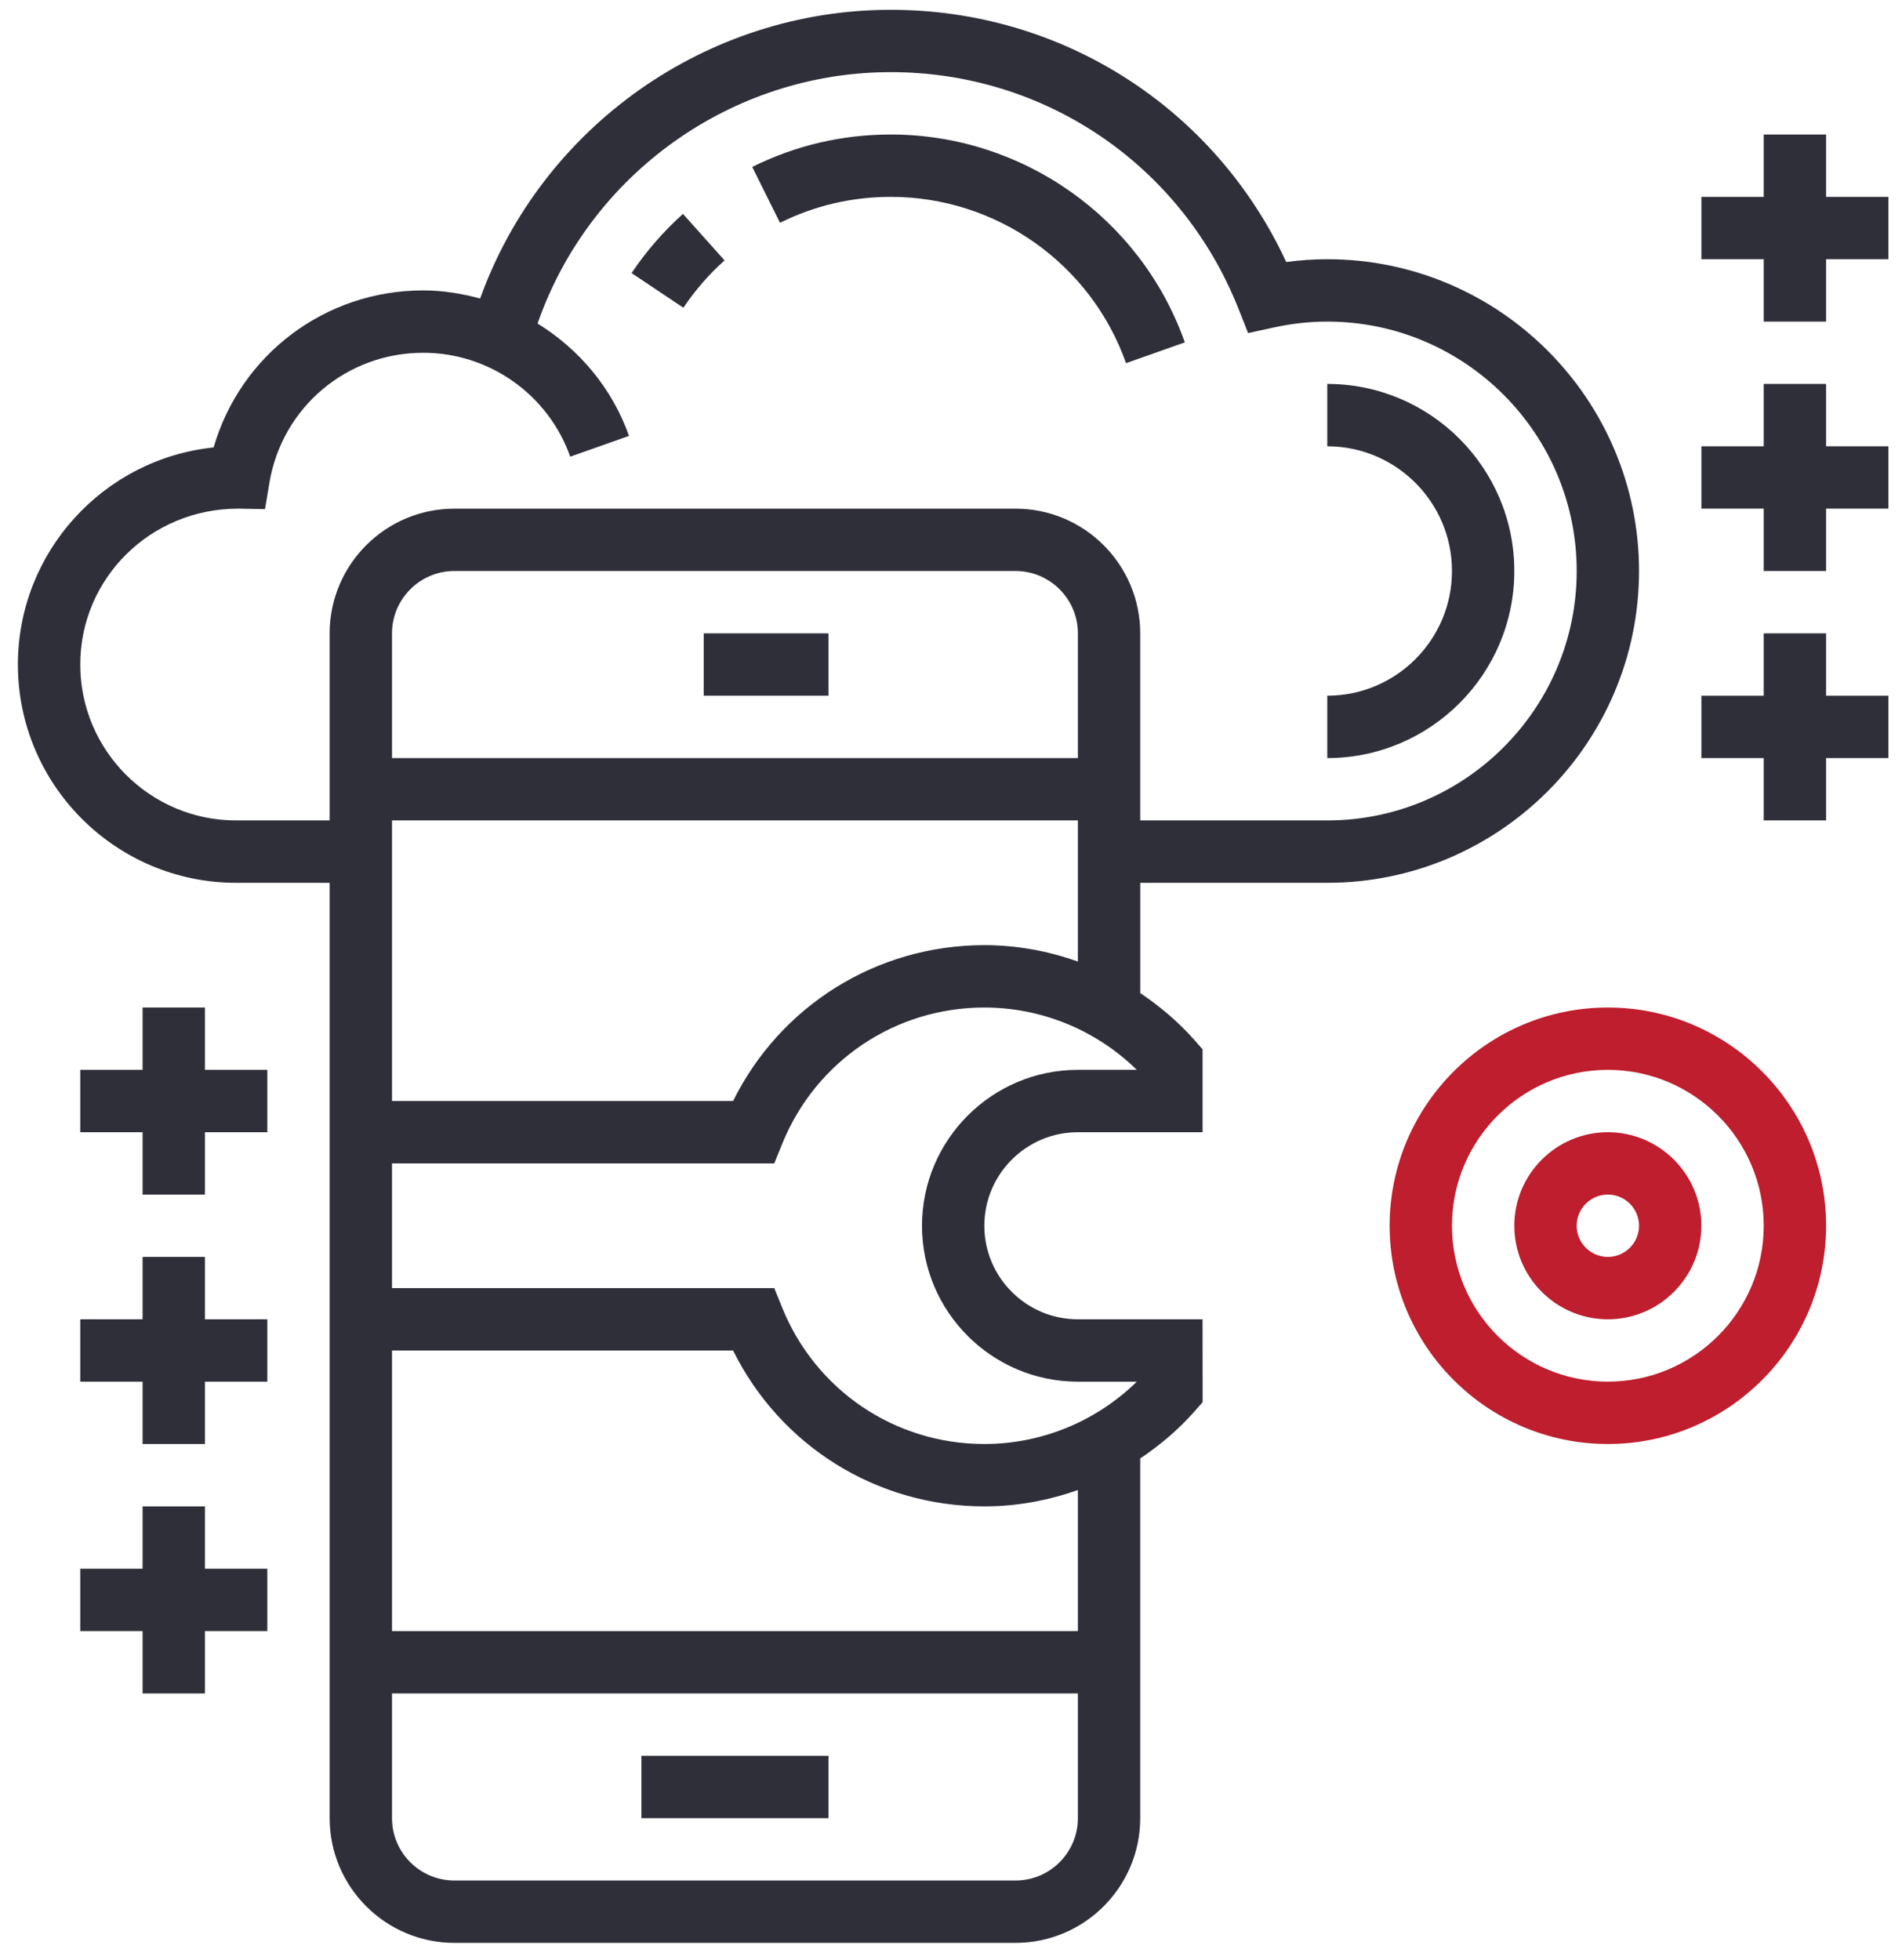 <svg width="66" height="68" viewBox="0 0 66 68" fill="none" xmlns="http://www.w3.org/2000/svg">
<path d="M46.057 30.631C52.022 30.631 56.875 25.778 56.875 19.812C56.875 13.847 52.022 8.994 46.057 8.994C45.586 8.994 45.109 9.027 44.633 9.091C42.15 3.745 36.858 0.34 30.912 0.34C24.505 0.34 18.802 4.407 16.661 10.358C16.025 10.185 15.365 10.076 14.685 10.076C11.269 10.076 8.34 12.321 7.413 15.525C3.603 15.917 0.621 19.146 0.621 23.058C0.621 27.234 4.018 30.631 8.194 30.631H11.439V63.085C11.439 65.471 13.38 67.412 15.767 67.412H35.239C37.626 67.412 39.566 65.471 39.566 63.085V50.604C40.258 50.14 40.901 49.596 41.462 48.958L41.732 48.65L41.729 45.776H37.403C35.613 45.776 34.157 44.32 34.157 42.531C34.157 40.741 35.613 39.285 37.403 39.285H41.73V36.409L41.461 36.102C40.9 35.465 40.258 34.921 39.567 34.457V30.631H46.057ZM8.194 28.467C5.211 28.467 2.785 26.041 2.785 23.058C2.785 20.075 5.211 17.649 8.264 17.649L9.196 17.665L9.35 16.745C9.788 14.135 12.031 12.24 14.685 12.24C16.974 12.24 19.024 13.688 19.787 15.845L21.827 15.125C21.238 13.46 20.092 12.114 18.654 11.226C20.45 6.053 25.372 2.503 30.912 2.503C36.26 2.503 40.994 5.722 42.972 10.704L43.31 11.557L44.208 11.361C44.826 11.226 45.448 11.158 46.057 11.158C50.829 11.158 54.712 15.041 54.712 19.812C54.712 24.584 50.829 28.467 46.057 28.467H39.566V21.976C39.566 19.59 37.626 17.649 35.239 17.649H15.767C13.38 17.649 11.439 19.59 11.439 21.976V28.467H8.194ZM37.403 26.303H13.603V21.976C13.603 20.783 14.573 19.812 15.767 19.812H35.239C36.432 19.812 37.403 20.783 37.403 21.976V26.303ZM35.239 65.249H15.767C14.573 65.249 13.603 64.278 13.603 63.085V58.758H37.403V63.085C37.403 64.278 36.432 65.249 35.239 65.249ZM37.403 56.594H13.603V46.858H25.438C27.076 50.167 30.422 52.267 34.157 52.267C35.276 52.267 36.37 52.066 37.403 51.699V56.594ZM37.403 37.121C34.42 37.121 31.994 39.548 31.994 42.531C31.994 45.513 34.42 47.94 37.403 47.94H39.447C38.038 49.321 36.14 50.103 34.157 50.103C31.06 50.103 28.306 48.246 27.141 45.37L26.867 44.694H13.603V40.367H26.867L27.141 39.691C28.306 36.815 31.06 34.958 34.157 34.958C36.14 34.958 38.038 35.74 39.447 37.121H37.403ZM34.157 32.794C30.422 32.794 27.076 34.894 25.438 38.203H13.603V28.467H37.403V33.363C36.37 32.995 35.276 32.794 34.157 32.794Z" fill="#2F2F3A"/>
<path d="M24.42 21.976H28.748V24.139H24.42V21.976Z" fill="#2F2F3A"/>
<path d="M22.257 60.921H28.748V63.085H22.257V60.921Z" fill="#2F2F3A"/>
<path d="M55.793 34.958C51.618 34.958 48.221 38.354 48.221 42.53C48.221 46.706 51.618 50.103 55.793 50.103C59.969 50.103 63.366 46.706 63.366 42.53C63.366 38.354 59.969 34.958 55.793 34.958ZM55.793 47.939C52.811 47.939 50.384 45.513 50.384 42.53C50.384 39.548 52.811 37.121 55.793 37.121C58.776 37.121 61.202 39.548 61.202 42.53C61.202 45.513 58.776 47.939 55.793 47.939Z" fill="#BE1E2D"/>
<path d="M55.793 39.285C54.004 39.285 52.547 40.741 52.547 42.53C52.547 44.319 54.004 45.776 55.793 45.776C57.582 45.776 59.038 44.319 59.038 42.53C59.038 40.741 57.582 39.285 55.793 39.285ZM55.793 43.612C55.197 43.612 54.711 43.126 54.711 42.53C54.711 41.934 55.197 41.448 55.793 41.448C56.389 41.448 56.875 41.934 56.875 42.53C56.875 43.126 56.389 43.612 55.793 43.612Z" fill="#BE1E2D"/>
<path d="M30.912 6.831C34.575 6.831 37.854 9.149 39.074 12.6L41.114 11.879C39.589 7.565 35.489 4.667 30.912 4.667C29.224 4.667 27.606 5.046 26.103 5.792L27.066 7.73C28.267 7.134 29.561 6.831 30.912 6.831Z" fill="#2F2F3A"/>
<path d="M25.142 9.035L23.7 7.422C23.023 8.029 22.422 8.719 21.916 9.475L23.714 10.678C24.119 10.073 24.599 9.52 25.142 9.035Z" fill="#2F2F3A"/>
<path d="M52.547 19.812C52.547 16.232 49.636 13.321 46.057 13.321V15.485C48.443 15.485 50.384 17.426 50.384 19.812C50.384 22.199 48.443 24.139 46.057 24.139V26.303C49.636 26.303 52.547 23.392 52.547 19.812Z" fill="#2F2F3A"/>
<path d="M7.112 34.958H4.948V37.121H2.785V39.285H4.948V41.448H7.112V39.285H9.276V37.121H7.112V34.958Z" fill="#2F2F3A"/>
<path d="M7.112 43.612H4.948V45.776H2.785V47.94H4.948V50.103H7.112V47.94H9.276V45.776H7.112V43.612Z" fill="#2F2F3A"/>
<path d="M7.112 52.267H4.948V54.43H2.785V56.594H4.948V58.758H7.112V56.594H9.276V54.43H7.112V52.267Z" fill="#2F2F3A"/>
<path d="M63.366 6.831V4.667H61.202V6.831H59.039V8.994H61.202V11.158H63.366V8.994H65.529V6.831H63.366Z" fill="#2F2F3A"/>
<path d="M63.366 13.321H61.202V15.485H59.039V17.648H61.202V19.812H63.366V17.648H65.529V15.485H63.366V13.321Z" fill="#2F2F3A"/>
<path d="M63.366 21.976H61.202V24.139H59.039V26.303H61.202V28.466H63.366V26.303H65.529V24.139H63.366V21.976Z" fill="#2F2F3A"/>
</svg>
